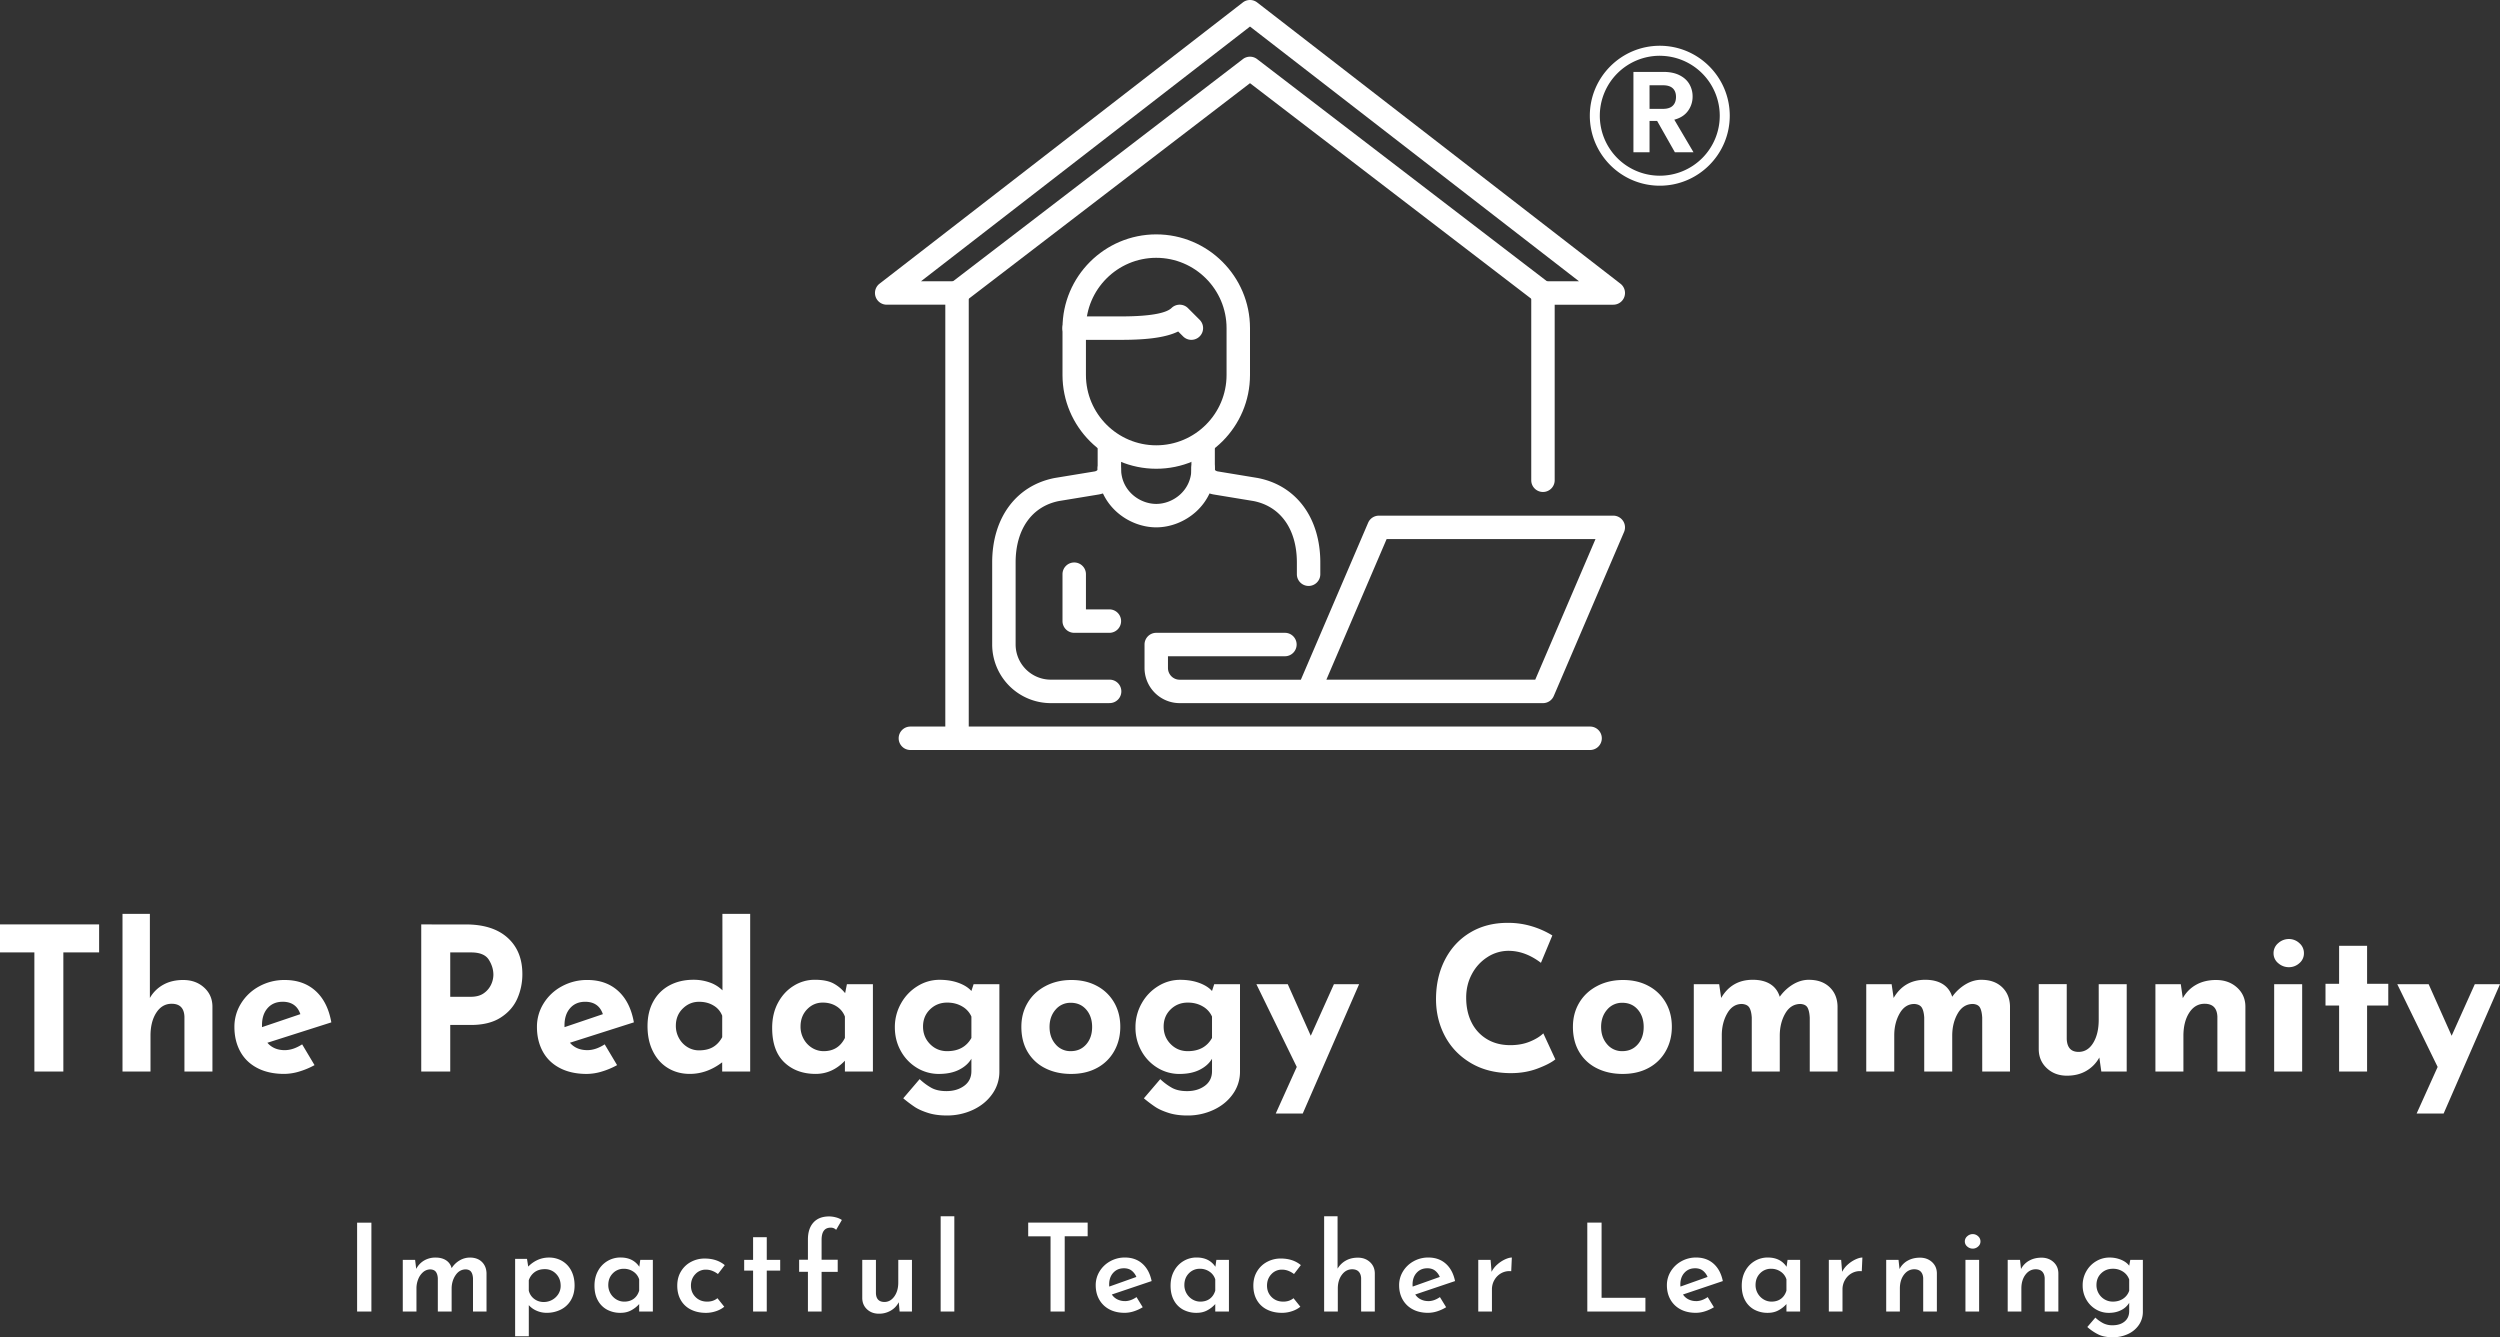 <svg id="Layer_1" data-name="Layer 1" xmlns="http://www.w3.org/2000/svg" viewBox="0 0 5000 2674.5">
    <rect x="0" y="0" width="5000" height="2674.5" fill="#333333" stroke="none"/>
    <g id="Layer_1-2" data-name="Layer 1">
        <path
            d="M1914.05,1500a23.43,23.43,0,0,1-23.43-23.43h0V609.38H1773.43a23.44,23.44,0,0,1-14.35-42L2485.64,4.91a23.42,23.42,0,0,1,28.7,0l726.56,562.5a23.44,23.44,0,0,1-14.34,42H3109.37V961a23.44,23.44,0,0,1-46.87,0V586a23.43,23.43,0,0,1,23.42-23.44H3158L2500,53.09,1842,562.51h72.06a23.43,23.43,0,0,1,23.43,23.43v890.68A23.43,23.43,0,0,1,1914.05,1500Z"
            transform="translate(0 0)" fill="#fff" />
        <path
            d="M3085.92,609.38a23.28,23.28,0,0,1-14.24-4.83L2500,166.36,1928.31,604.55a23.44,23.44,0,0,1-28.52-37.21h0l585.94-449.11a23.44,23.44,0,0,1,28.52,0l585.94,449.11a23.44,23.44,0,0,1-14.27,42Z"
            transform="translate(0 0)" fill="#fff" />
        <path d="M3179.68,1500H1820.3a23.44,23.44,0,0,1,0-46.87H3179.68a23.44,23.44,0,1,1,1,46.87Z"
            transform="translate(0 0)" fill="#fff" />
        <path
            d="M2218.74,1406.26H2101.56a117.32,117.32,0,0,1-117.19-117.19V1125c0-89.2,47.87-154,124.93-169l.67-.12L2188.44,943a11.93,11.93,0,0,0,6.87-3.17V888.6a23.44,23.44,0,1,1,46.87-1q0,.48,0,1v51.67c0,27.76-23.43,45.68-46.57,49l-77.67,12.78c-54.29,10.76-86.7,56.68-86.7,122.92V1289a70.41,70.41,0,0,0,70.32,70.32h117.18a23.44,23.44,0,0,1,1,46.87h-1Z"
            transform="translate(0 0)" fill="#fff" />
        <path
            d="M2617.18,1171.89a23.46,23.46,0,0,1-23.44-23.44V1125c0-66.24-32.4-112.16-86.7-122.92l-78.11-12.86c-22.7-3.29-46.12-21.2-46.12-49V888.59a23.44,23.44,0,1,1,46.87-1q0,.48,0,1V939.8a11.33,11.33,0,0,0,6.42,3.1l78.91,13,.68.13c77.06,15,124.93,79.8,124.93,169v23.44A23.44,23.44,0,0,1,2617.18,1171.89Z"
            transform="translate(0 0)" fill="#fff" />
        <path
            d="M2382.81,679.7a23.34,23.34,0,0,1-16.58-6.87l-9.87-9.87c-23.73,11.61-59.81,16.74-114.18,16.74h-93.75a23.44,23.44,0,0,1,0-46.88h93.75c69.11,0,93-9.12,100.82-16.78a23.42,23.42,0,0,1,32.93.21l23.44,23.43a23.46,23.46,0,0,1-16.56,40Z"
            transform="translate(0 0)" fill="#fff" />
        <path
            d="M2312.49,937.51c-103.38,0-187.5-84.11-187.5-187.5V656.26c0-103.39,84.12-187.5,187.5-187.5S2500,552.87,2500,656.26V750C2500,853.4,2415.88,937.51,2312.49,937.51Zm0-421.88c-77.54,0-140.62,63.09-140.62,140.63V750c0,77.54,63.08,140.62,140.62,140.62S2453.12,827.55,2453.12,750V656.26C2453.12,578.72,2390,515.63,2312.49,515.63Z"
            transform="translate(0 0)" fill="#fff" />
        <path
            d="M2312.49,1054.7c-56.36,0-117.18-44.81-117.18-117.19a23.44,23.44,0,1,1,46.87-1q0,.48,0,1c0,43.43,36.5,70.31,70.31,70.31s70.32-26.88,70.32-70.31a23.44,23.44,0,1,1,46.87-1q0,.48,0,1C2429.68,1009.89,2368.86,1054.7,2312.49,1054.7Z"
            transform="translate(0 0)" fill="#fff" />
        <path
            d="M3085.93,1406.26H2359.37a70.39,70.39,0,0,1-70.31-70.31v-46.88a23.43,23.43,0,0,1,23.43-23.43h257.82a23.44,23.44,0,0,1,0,46.87H2335.93V1336a23.47,23.47,0,0,0,23.44,23.44h242.35l134.54-313.93a23.46,23.46,0,0,1,21.55-14.2h468.75A23.43,23.43,0,0,1,3248.1,1064l-140.62,328.13A23.44,23.44,0,0,1,3085.93,1406.26Zm-433.21-46.87h417.75L3191,1078.13H2773.26Z"
            transform="translate(0 0)" fill="#fff" />
        <path
            d="M2218.74,1265.64h-70.31A23.45,23.45,0,0,1,2125,1242.2v-93.75a23.44,23.44,0,0,1,46.88-.11v70.42h46.87a23.44,23.44,0,0,1,0,46.88Z"
            transform="translate(0 0)" fill="#fff" />
        <path id="id-6izo4zJp26"
            d="M714.22,2445.28H742.8V2623H714.22Zm225.41,69.84q15.14,0,24,8.54t9.41,22.46h0V2623H946v-66.42q-.5-8.29-3.67-12.82t-10.5-5h0q-12.69,0-20.51,11.35t-8.06,26.49h0V2623H875.65v-66.42q-.49-8.05-3.79-12.69T861,2538.8h0a22,22,0,0,0-14.65,5.37,35.5,35.5,0,0,0-9.89,14.16,48.7,48.7,0,0,0-3.54,18.31h0V2623H805.56V2519.75h24.66l2.2,18.07A41.72,41.72,0,0,1,848.29,2521a44.55,44.55,0,0,1,23-5.86h0q12.45,0,20.88,5.49a25.91,25.91,0,0,1,11.11,15.75h0a46,46,0,0,1,16.12-15.63,40.16,40.16,0,0,1,20.27-5.61Zm158.49,0a50.86,50.86,0,0,1,26.13,6.83,47.31,47.31,0,0,1,18.32,19.53q6.59,12.7,6.59,29.55h0q0,16.6-7.2,29a48.07,48.07,0,0,1-20,19,62.47,62.47,0,0,1-28.94,6.59h0a49,49,0,0,1-19.78-4.15,42.88,42.88,0,0,1-15.63-11.23h0v62.26h-27.35V2517.8H1054l2.44,15.38A61.72,61.72,0,0,1,1075,2520a54.51,54.51,0,0,1,23.08-4.88Zm-10.5,88.87a34.21,34.21,0,0,0,29.06-15.87,30.33,30.33,0,0,0,4.64-16.6h0q0-14.42-9.16-23.81a30.26,30.26,0,0,0-22.59-9.4h0q-12,0-20.14,5.86a32.73,32.73,0,0,0-11.85,16.36h0v20.75a28.78,28.78,0,0,0,10.62,16.36,30.73,30.73,0,0,0,19.42,6.35Zm192.92-84.24h25.16V2623h-27.35v-14.9a57.16,57.16,0,0,1-15.14,12.09q-9.53,5.49-22.23,5.49h0a55.85,55.85,0,0,1-26.62-6.22A45.53,45.53,0,0,1,1195.8,2601q-6.84-12.21-6.83-29.54h0q0-16.84,7.08-29.67A51.09,51.09,0,0,1,1215,2522a50.36,50.36,0,0,1,26-7h0q25.15,0,37.61,18.55h0Zm-32,83.51q11.24,0,18.93-5.74t10.87-16.24h0v-22.46a28.53,28.53,0,0,0-11.36-15.38,33.19,33.19,0,0,0-19.41-5.86h0a29.75,29.75,0,0,0-22,9.15q-9,9.17-9,23.32h0a33.25,33.25,0,0,0,16.12,28.81,30.31,30.31,0,0,0,15.87,4.4Zm200,10.25a51.75,51.75,0,0,1-16.73,8.92,62.9,62.9,0,0,1-19.9,3.29h0q-17.1,0-30.16-6.59a47.18,47.18,0,0,1-20.15-18.92q-7.08-12.33-7.08-28.94h0q0-16.35,7.57-28.69a51.09,51.09,0,0,1,20.15-18.92,57.32,57.32,0,0,1,27-6.59h0q24.42,0,40.3,13.18h0l-13.68,17.83a45.33,45.33,0,0,0-10.87-6.23,34.68,34.68,0,0,0-13.31-2.56h0a28,28,0,0,0-21.12,9.15q-8.67,9.17-8.67,22.83h0q0,13.68,9.16,22.83t23.32,9.16h0q12.21,0,20.51-6.84h0Zm57.63-139.17h27.35v45.41h26.87v21.49h-26.87V2623h-27.35v-81.8h-17.82v-21.49h17.82ZM1615.84,2623v-79.36h-17.58v-24.17h17.58V2479q0-21.73,11-33.94t31.5-12.21h0a52.92,52.92,0,0,1,13.19,1.83,39.75,39.75,0,0,1,12.21,5.25h0l-11.48,19.78a14.42,14.42,0,0,0-11-4.39h0q-18.08,0-18.08,24.41h0v39.8h32.24v24.17h-32.24V2623Zm180.72-103.29h27.35V2623h-24.67l-1.71-18.56a40.71,40.71,0,0,1-15.87,16.72,46,46,0,0,1-23.93,6.23h0q-14.18,0-23.57-8.67t-9.64-22.34h0v-76.67h27.35v66.91q.74,17.09,16.85,17.33h0q12,0,19.9-11t7.94-27.59h0Zm84.74-87.16h27.35V2623H1881.3Zm175.09,12.69h118.93v27.35h-45.91V2623h-28.32V2472.63h-44.7Zm193.42,157q11.47,0,23.2-8.06h0l12.45,20.27a80.74,80.74,0,0,1-17.82,8.18,60.34,60.34,0,0,1-18.32,3h0q-17.82,0-30.89-7.08a49.29,49.29,0,0,1-20-19.53q-7-12.45-7-28.57h0a52.09,52.09,0,0,1,7.82-27.83,56.83,56.83,0,0,1,21.24-20.15,59.59,59.59,0,0,1,29.31-7.44h0q21,0,34.92,12.33t18.56,34.79h0L2223.67,2589a27.71,27.71,0,0,0,11,9.76,33.36,33.36,0,0,0,15.14,3.42Zm-2.2-65.68q-12.95,0-21.12,9t-8.18,23.44h0a26.2,26.2,0,0,0,.24,4.15h0l54.21-19.29a31.08,31.08,0,0,0-9.28-12.46q-6.11-4.87-15.87-4.88Zm185.11-16.85h25.15V2623h-27.35v-14.9a56.76,56.76,0,0,1-15.14,12.09q-9.52,5.49-22.22,5.49h0a55.85,55.85,0,0,1-26.62-6.22A45.53,45.53,0,0,1,2348,2601q-6.84-12.21-6.84-29.54h0q0-16.84,7.08-29.67a50.91,50.91,0,0,1,18.93-19.78,50.36,50.36,0,0,1,26-7h0q25.16,0,37.61,18.55h0Zm-32,83.51q11.24,0,18.93-5.74t10.86-16.24h0v-22.46a28.52,28.52,0,0,0-11.35-15.38,33.2,33.2,0,0,0-19.42-5.86h0a29.75,29.75,0,0,0-22,9.15q-9,9.17-9,23.32h0a33.16,33.16,0,0,0,16.12,28.81,30.31,30.31,0,0,0,15.87,4.4Zm200,10.25a51.94,51.94,0,0,1-16.73,8.92,63,63,0,0,1-19.91,3.29h0q-17.09,0-30.15-6.59a47.18,47.18,0,0,1-20.15-18.92q-7.08-12.33-7.08-28.94h0q0-16.35,7.57-28.69a51.13,51.13,0,0,1,20.14-18.92,57.32,57.32,0,0,1,27-6.59h0q24.42,0,40.29,13.18h0l-13.7,17.87a45.67,45.67,0,0,0-10.87-6.23,34.68,34.68,0,0,0-13.31-2.56h0a28,28,0,0,0-21.12,9.15q-8.67,9.17-8.67,22.83h0q0,13.68,9.15,22.83t23.33,9.16h0q12.21,0,20.51-6.84h0Zm115-98.15q14.4,0,24,8.67t9.89,22.34h0V2623h-27.35v-66.91q-.48-8.06-4.76-12.69t-12.82-4.88h0q-12.7,0-20.88,11t-8.18,27.59h0V2623h-27.35V2432.59h26.86v104.74a43.89,43.89,0,0,1,16.24-16q10.38-6,24.3-6Zm140.91,86.92q11.48,0,23.2-8.06h0l12.45,20.27a80.82,80.82,0,0,1-17.83,8.18,60.27,60.27,0,0,1-18.31,3h0q-17.83,0-30.89-7.08a49.29,49.29,0,0,1-20-19.53q-7-12.45-7-28.57h0a52.09,52.09,0,0,1,7.82-27.83,56.83,56.83,0,0,1,21.24-20.15,59.49,59.49,0,0,1,29.31-7.44h0q21,0,34.92,12.33t18.56,34.79h0L2830.49,2589a27.63,27.63,0,0,0,11,9.76,33.23,33.23,0,0,0,15.14,3.42Zm-2.2-65.68q-12.94,0-21.12,9t-8.19,23.44h0a27.37,27.37,0,0,0,.25,4.15h0l54.21-19.29a31.08,31.08,0,0,0-9.28-12.46q-6.11-4.87-15.87-4.88Zm128.7,7.08a48.22,48.22,0,0,1,11.72-14.89,62.64,62.64,0,0,1,15.51-10.13q7.93-3.54,13.31-3.54h0l-1.23,27.34a33.63,33.63,0,0,0-20,4,35.65,35.65,0,0,0-13.68,13.67,37,37,0,0,0-4.88,18.44h0V2623h-27.35V2519.75h24.66Zm191.46-98.4h28.57v150.41h87.67V2623h-116.2Zm217.59,157q11.47,0,23.2-8.06h0l12.45,20.27a80.82,80.82,0,0,1-17.83,8.18,60.27,60.27,0,0,1-18.31,3h0q-17.83,0-30.89-7.08a49.29,49.29,0,0,1-20-19.53q-7-12.45-7-28.57h0a52.09,52.09,0,0,1,7.82-27.83,56.83,56.83,0,0,1,21.24-20.15,59.49,59.49,0,0,1,29.31-7.44h0q21,0,34.92,12.33t18.56,34.79h0L3366,2589a27.63,27.63,0,0,0,11,9.76,33.23,33.23,0,0,0,15.14,3.42Zm-2.2-65.68q-12.95,0-21.13,9t-8.18,23.44h0a27.37,27.37,0,0,0,.25,4.15h0l54.21-19.29a31.08,31.08,0,0,0-9.28-12.46q-6.1-4.87-15.87-4.88Zm185.11-16.85h25.15V2623h-27.35v-14.9a56.76,56.76,0,0,1-15.14,12.09q-9.52,5.49-22.22,5.49h0a55.85,55.85,0,0,1-26.62-6.22,45.53,45.53,0,0,1-18.56-18.44q-6.84-12.21-6.84-29.54h0q0-16.84,7.08-29.67a50.91,50.91,0,0,1,18.93-19.78,50.36,50.36,0,0,1,26-7h0q25.16,0,37.61,18.55h0Zm-32,83.51q11.23,0,18.92-5.74t10.87-16.24h0v-22.46a28.52,28.52,0,0,0-11.35-15.38,33.2,33.2,0,0,0-19.42-5.86h0a29.75,29.75,0,0,0-22,9.15q-9,9.17-9,23.32h0a33.21,33.21,0,0,0,16.11,28.81,30.34,30.34,0,0,0,15.88,4.4Zm141.15-59.58a48.6,48.6,0,0,1,11.72-14.89,62.64,62.64,0,0,1,15.51-10.13q7.94-3.54,13.31-3.54h0l-1.22,27.34a33.63,33.63,0,0,0-20,4,35.62,35.62,0,0,0-13.67,13.67,37,37,0,0,0-4.89,18.44h0V2623h-27.35V2519.75h24.67Zm155.56-28.32q14.41,0,24.06,8.67t9.89,22.34h0V2623h-27.36v-66.91q-.48-8.06-4.76-12.69t-12.82-4.88h0q-12.69,0-20.88,10.86t-8.18,27.71h0V2623H3772.4V2519.75h24.66l2,18.32a40.17,40.17,0,0,1,16.24-16.73q10.62-6,24.54-6Zm91.09,4.39h27.35V2623h-27.35Zm-1.22-36.86a13.33,13.33,0,0,1,4.88-10.38,16.28,16.28,0,0,1,11-4.27h0a15.52,15.52,0,0,1,10.63,4.27,13.45,13.45,0,0,1,4.76,10.38h0a13.06,13.06,0,0,1-4.76,10.25,15.78,15.78,0,0,1-10.63,4.15h0a16.5,16.5,0,0,1-11-4.15A13,13,0,0,1,3929.67,2482.85Zm153.12,32.47q14.4,0,24.05,8.67t9.89,22.34h0V2623h-27.35v-66.91q-.48-8.06-4.76-12.69t-12.82-4.88h0q-12.71,0-20.88,10.86t-8.18,27.71h0V2623h-27.35V2519.75h24.66l2,18.32a40.17,40.17,0,0,1,16.24-16.73q10.62-6,24.54-6Zm177.78,4.39h25.16v103.77a46.05,46.05,0,0,1-7.7,26,52.84,52.84,0,0,1-21.49,18.31,70.05,70.05,0,0,1-31.13,6.71h0q-16.86,0-28.09-5.25a98.06,98.06,0,0,1-22.71-15.26h0l16.12-18.8a67.73,67.73,0,0,0,15.87,11.36,40.44,40.44,0,0,0,18.32,4h0q15.14,0,24.18-7.45t9.28-20.14h0V2605.7a38.82,38.82,0,0,1-16,14.53q-10.62,5.49-24.79,5.49h0a49.82,49.82,0,0,1-26.13-7.2,53,53,0,0,1-19.05-19.78,56,56,0,0,1-7.08-28h0a55.53,55.53,0,0,1,7.45-28.44,54.21,54.21,0,0,1,19.78-20,51.27,51.27,0,0,1,26.25-7.2h0a59.71,59.71,0,0,1,23.57,4.51q10.62,4.51,16,11.84h0Zm-34.92,83.51q12,0,20.64-5.86a30.58,30.58,0,0,0,12.09-15.87h0V2559a30.33,30.33,0,0,0-12.22-15.62,36,36,0,0,0-20.51-5.86h0q-13.92,0-23.32,9.15t-9.4,23.32h0a32.94,32.94,0,0,0,16.24,28.81,31.82,31.82,0,0,0,16.48,4.4Z"
            transform="translate(0 0)" fill="#fff" />
        <path id="id-D6z1nYkh22"
            d="M0,1848.86H198.24v56H126.7V2143H68.75V1904.81H0ZM366.51,1960q24.78,0,41.36,14.79t17,37.57h0V2143h-56V2033.11q-1.19-25.58-25.57-25.58h0q-19.19,0-30.78,18T301,2071.88h0V2143H245V1827.67h54.76v168.27a69.23,69.23,0,0,1,26.58-26.38q17-9.58,40.17-9.59Zm203,140.29q16.8,0,34.78-11.6h0l24.78,41.57A152.48,152.48,0,0,1,598.72,2143a105.76,105.76,0,0,1-30.37,4.8h0q-31.19,0-53.76-11.79t-34.17-33.18q-11.6-21.37-11.6-49h0a87.85,87.85,0,0,1,13.39-47.16,96.1,96.1,0,0,1,36.58-34.17,104.49,104.49,0,0,1,50.75-12.5h0q37.58,0,61.76,22t31.37,62.75h0l-127.9,40.77q12.79,14.79,34.77,14.79Zm-4.39-96.73q-18.79,0-30,12.79T524,2050.69h0v3.6l76.74-26q-8.4-24.78-35.57-24.78Zm366.5-154.67q54,0,83.54,26.58t29.57,72.54h0a120.31,120.31,0,0,1-10.19,49.36q-10.18,23-33.17,37.77T942,2049.93H900.48V2143h-58V1848.86Zm10,144.68q16.38,0,26.38-7.39a43.41,43.41,0,0,0,14.38-17.39,47.48,47.48,0,0,0,4.4-19.18h0q0-15.6-9.19-30.18T942,1904.84H900.48v88.73Zm233,106.72q16.79,0,34.77-11.6h0l24.78,41.57a152,152,0,0,1-30.37,12.79,105.77,105.77,0,0,1-30.38,4.8h0q-31.17,0-53.76-11.79t-34.17-33.18q-11.6-21.37-11.59-49h0a87.77,87.77,0,0,1,13.39-47.16,96.14,96.14,0,0,1,36.57-34.17,104.56,104.56,0,0,1,50.76-12.59h0q37.58,0,61.75,22t31.38,62.75h0l-127.9,40.77q12.78,14.79,34.77,14.79Zm-4.4-96.73q-18.78,0-30,12.79T1129,2050.72h0v3.6l76.74-26q-8.4-24.78-35.58-24.78ZM1444.8,1827.7h55.56V2143h-56v-18.38q-30.37,23.18-64.74,23.18h0q-24.39,0-43.57-11.59t-30-33.16q-11-21.59-11-50.76h0q0-28.77,11.79-49.76a79.21,79.21,0,0,1,32.58-32q20.78-11,47.56-11h0a96.14,96.14,0,0,1,32.37,5.39,67.4,67.4,0,0,1,25.58,15.79h0Zm-46.76,273q16.79,0,28-6.59t18.38-19.78h0v-42.77a39.91,39.91,0,0,0-17.18-20.38q-12.39-7.61-29.18-7.6h0q-18.78,0-32.57,13.59t-13.79,34.37h0a50.15,50.15,0,0,0,6.39,25,47.44,47.44,0,0,0,17,17.79,43.68,43.68,0,0,0,23,6.39Zm295.77-132.29h52V2143h-56v-21.58q-25.18,26.37-58.36,26.38h0q-38.76,0-62.94-23.18t-24.19-68.75h0q0-28.77,11.8-50.56t31.37-33.77a78.94,78.94,0,0,1,42-12h0q23.17,0,36.77,7a75.12,75.12,0,0,1,24,19.79h0Zm-46.37,133.89q29.18,0,42.37-26.38h0v-42.76a40.73,40.73,0,0,0-16.59-20.38q-11.79-7.6-27.78-7.6h0q-18.37,0-31.37,13.59t-13,34.37h0a50.15,50.15,0,0,0,6.39,25,47.44,47.44,0,0,0,17,17.79,43.68,43.68,0,0,0,23,6.39Zm299.76-133.89h51.56V2143a76.38,76.38,0,0,1-14.19,45q-14.19,20.19-38.37,31.58a121.78,121.78,0,0,1-52.55,11.39h0q-21.59,0-37.77-5.2t-26-11.59a274.07,274.07,0,0,1-23.39-17.58h0l32.78-38.37a117,117,0,0,0,23.78,17.58q11.79,6.41,29.78,6.4h0q21.18,0,35.57-10.59t14.39-29.38h0v-24.78q-8,13.59-24.58,22t-40.57,8.4h0a83.31,83.31,0,0,1-43.77-12.19,89.62,89.62,0,0,1-32.17-33.58q-12-21.37-12-47.36h0a95.66,95.66,0,0,1,12.59-48.36,93.39,93.39,0,0,1,33.17-34.37,82.87,82.87,0,0,1,43.37-12.39h0q21.59,0,38.37,6.19t25.58,16.19h0Zm-52.76,133.89q33.58,0,48.37-26.38h0v-42.76a43.53,43.53,0,0,0-18.59-20.38q-13-7.6-29.78-7.6h0q-20.37,0-34.37,13.59t-14,34.37h0q0,20.79,14,35t34.37,14.19Zm148.29-48.76q0-26.77,12.59-48t35.57-33.37q23-12.2,52.16-12.19h0q29.17,0,51.35,12.19a85.92,85.92,0,0,1,34.18,33.37q12,21.18,12,48h0q0,26.79-12,48.36a85.15,85.15,0,0,1-34.18,33.78q-22.17,12.18-52.15,12.19h0q-29.17,0-51.76-11.39a84,84,0,0,1-35.17-32.58q-12.6-21.18-12.59-50.36Zm56.35.4q0,20.79,12,34.57a38.46,38.46,0,0,0,30.38,13.79h0q19.18,0,31-13.59t11.79-34.77h0q0-21.18-11.79-34.77t-31-13.59h0a38.54,38.54,0,0,0-30.38,13.79Q2099.08,2033.16,2099.08,2053.94Zm329.34-85.53H2480V2143a76.38,76.38,0,0,1-14.19,45q-14.19,20.19-38.37,31.58A121.88,121.88,0,0,1,2374.9,2231h0q-21.58,0-37.77-5.2t-26-11.59a273.92,273.92,0,0,1-23.38-17.58h0l32.77-38.37a117,117,0,0,0,23.78,17.58q11.8,6.4,29.78,6.4h0q21.18,0,35.57-10.59t14.39-29.38h0v-24.78q-8,13.59-24.58,22t-40.57,8.4h0a83.07,83.07,0,0,1-43.76-12.19,89.73,89.73,0,0,1-32.18-33.58,95.19,95.19,0,0,1-12-47.36h0a95.66,95.66,0,0,1,12.59-48.36,93.49,93.49,0,0,1,33.18-34.37,82.84,82.84,0,0,1,43.36-12.39h0q21.59,0,38.37,6.19T2424,1982h0Zm-52.76,133.89q33.57,0,48.36-26.38h0v-42.76a43.51,43.51,0,0,0-18.58-20.38q-13-7.6-29.78-7.6h0q-20.38,0-34.37,13.59t-14,34.37h0q0,20.79,14,35t34.37,14.19Zm292.17-133.89h50.36L2605.52,2227h-54l42-93.12-80.74-165.47h62.75l46,103.12Zm442.84,150.28q-11.19,9.2-35.57,18.39t-53.16,9.19h0q-46,0-79.93-20t-52-53.75q-18-33.78-18-74.14h0q0-44.37,18-79.14t50.36-54.16q32.37-19.38,74.74-19.38h0a163.8,163.8,0,0,1,49.56,7.19,173.32,173.32,0,0,1,40,18h0l-22.79,54.76q-31.58-24-64.74-24h0a77.1,77.1,0,0,0-42,12.39,89.67,89.67,0,0,0-31.18,33.78q-11.58,21.38-11.59,47.36h0q0,28.38,10.8,49.76a80.1,80.1,0,0,0,30.77,33.37q20,12,46.76,12h0q21.59,0,38.77-7t27.18-16.59h0Zm35.17-65.15q0-26.77,12.59-48t35.57-33.37q23-12.2,52.16-12.19h0q29.18,0,51.36,12.19a85.77,85.77,0,0,1,34.17,33.37q12,21.18,12,48h0q0,26.79-12,48.36a85.06,85.06,0,0,1-34.17,33.78q-22.18,12.18-52.16,12.19h0q-29.18,0-51.75-11.39a84.1,84.1,0,0,1-35.18-32.58q-12.58-21.18-12.59-50.36Zm56.36.4q0,20.79,12,34.57a38.48,38.48,0,0,0,30.37,13.79h0q19.18,0,31-13.59t11.79-34.77h0q0-21.18-11.79-34.77t-31-13.59h0a38.52,38.52,0,0,0-30.37,13.79Q3202.2,2033.16,3202.2,2053.94Zm415.67-94.32q25.58,0,41,14.39t16.19,38h0v131H3619.5V2035.11q-.8-13.2-4.39-19.79t-14-7.39h0q-19.59,0-30.58,19t-11,44.57h0V2143h-56V2035.11q-.81-13.2-4.8-19.79t-14.79-7.39h0q-18.78,0-29.57,19t-10.79,43.77h0V2143h-56V1968.36h50.76l4,27.58q21.18-36.37,63.15-36.37h0q21.18,0,35,8.59t19,25.38h0a88.44,88.44,0,0,1,26.58-24.78q15.39-9.19,31.78-9.19Zm344.92,0q25.58,0,41,14.39t16.18,38h0v131h-55.55V2035.11q-.8-13.2-4.4-19.79t-14-7.39h0q-19.58,0-30.57,19t-11,44.57h0V2143h-56V2035.11q-.79-13.2-4.79-19.79t-14.79-7.39h0q-18.79,0-29.58,19t-10.79,43.77h0V2143h-56V1968.36h50.76l4,27.58q21.18-36.37,63.15-36.37h0q21.18,0,35,8.59t19,25.38h0a88.44,88.44,0,0,1,26.58-24.78q15.38-9.19,31.77-9.19Zm234.61,8.79h56V2143h-50.76l-4-28a68.66,68.66,0,0,1-25.78,26.58q-16.59,9.8-39,9.79h0q-24,0-40-14.78T4077.48,2099h0v-130.7h56v109.91q1.2,25.59,23.58,25.58h0q18.39,0,29.38-18t11-46.37h0Zm235-8.39q24.78,0,41.37,14.79t17,37.57h0V2143h-56V2033.11q-1.2-25.58-25.58-25.58h0q-19.19,0-30.77,18t-11.59,46.36h0V2143h-56V1968.36h50.76l4,28a68.37,68.37,0,0,1,26.58-26.78q17-9.58,40.16-9.59Zm115.91,8.39h56V2143h-56Zm-1.2-62a25.7,25.7,0,0,1,9.4-20.18,31.58,31.58,0,0,1,21.38-8.2h0a30.36,30.36,0,0,1,20.78,8.2,26,26,0,0,1,9.19,20.18h0a25.35,25.35,0,0,1-9.19,20,30.87,30.87,0,0,1-20.78,8h0a32,32,0,0,1-21.38-8A25.16,25.16,0,0,1,4547.11,1906.46Zm131.1-14.79h55.95v75.94h42.37v43.57h-42.37V2143h-55.95V2011.13H4651v-43.57h27.18Zm271.38,76.74H5000L4887.29,2227h-54l42-93.12-80.74-165.47h62.75l46,103.12Z"
            transform="translate(0 0)" fill="#fff" />
    </g>
    <path
        d="M3319.58,371.4c-77.15,0-139.93-62.78-139.93-139.94s62.78-139.93,139.93-139.93,139.93,62.77,139.93,139.93S3396.74,371.4,3319.58,371.4Zm0-259.87a119.94,119.94,0,1,0,119.93,120v0a120.07,120.07,0,0,0-119.93-119.94Z"
        transform="translate(0 0)" fill="#fff" />
    <path
        d="M3349.74,304.53l-35.45-62.62h-15.2v62.62h-32.23V143.83h60.32q18.65,0,31.77,6.57t19.69,17.72a48.44,48.44,0,0,1,6.56,25,47.88,47.88,0,0,1-9.21,28.66q-9.21,12.78-27.4,17.61L3387,304.53Zm-50.65-86.8H3326q13.13,0,19.57-6.33t6.44-17.61q0-11.06-6.44-17.15t-19.57-6.1h-26.94Z"
        transform="translate(0 0)" fill="#fff" />
</svg>